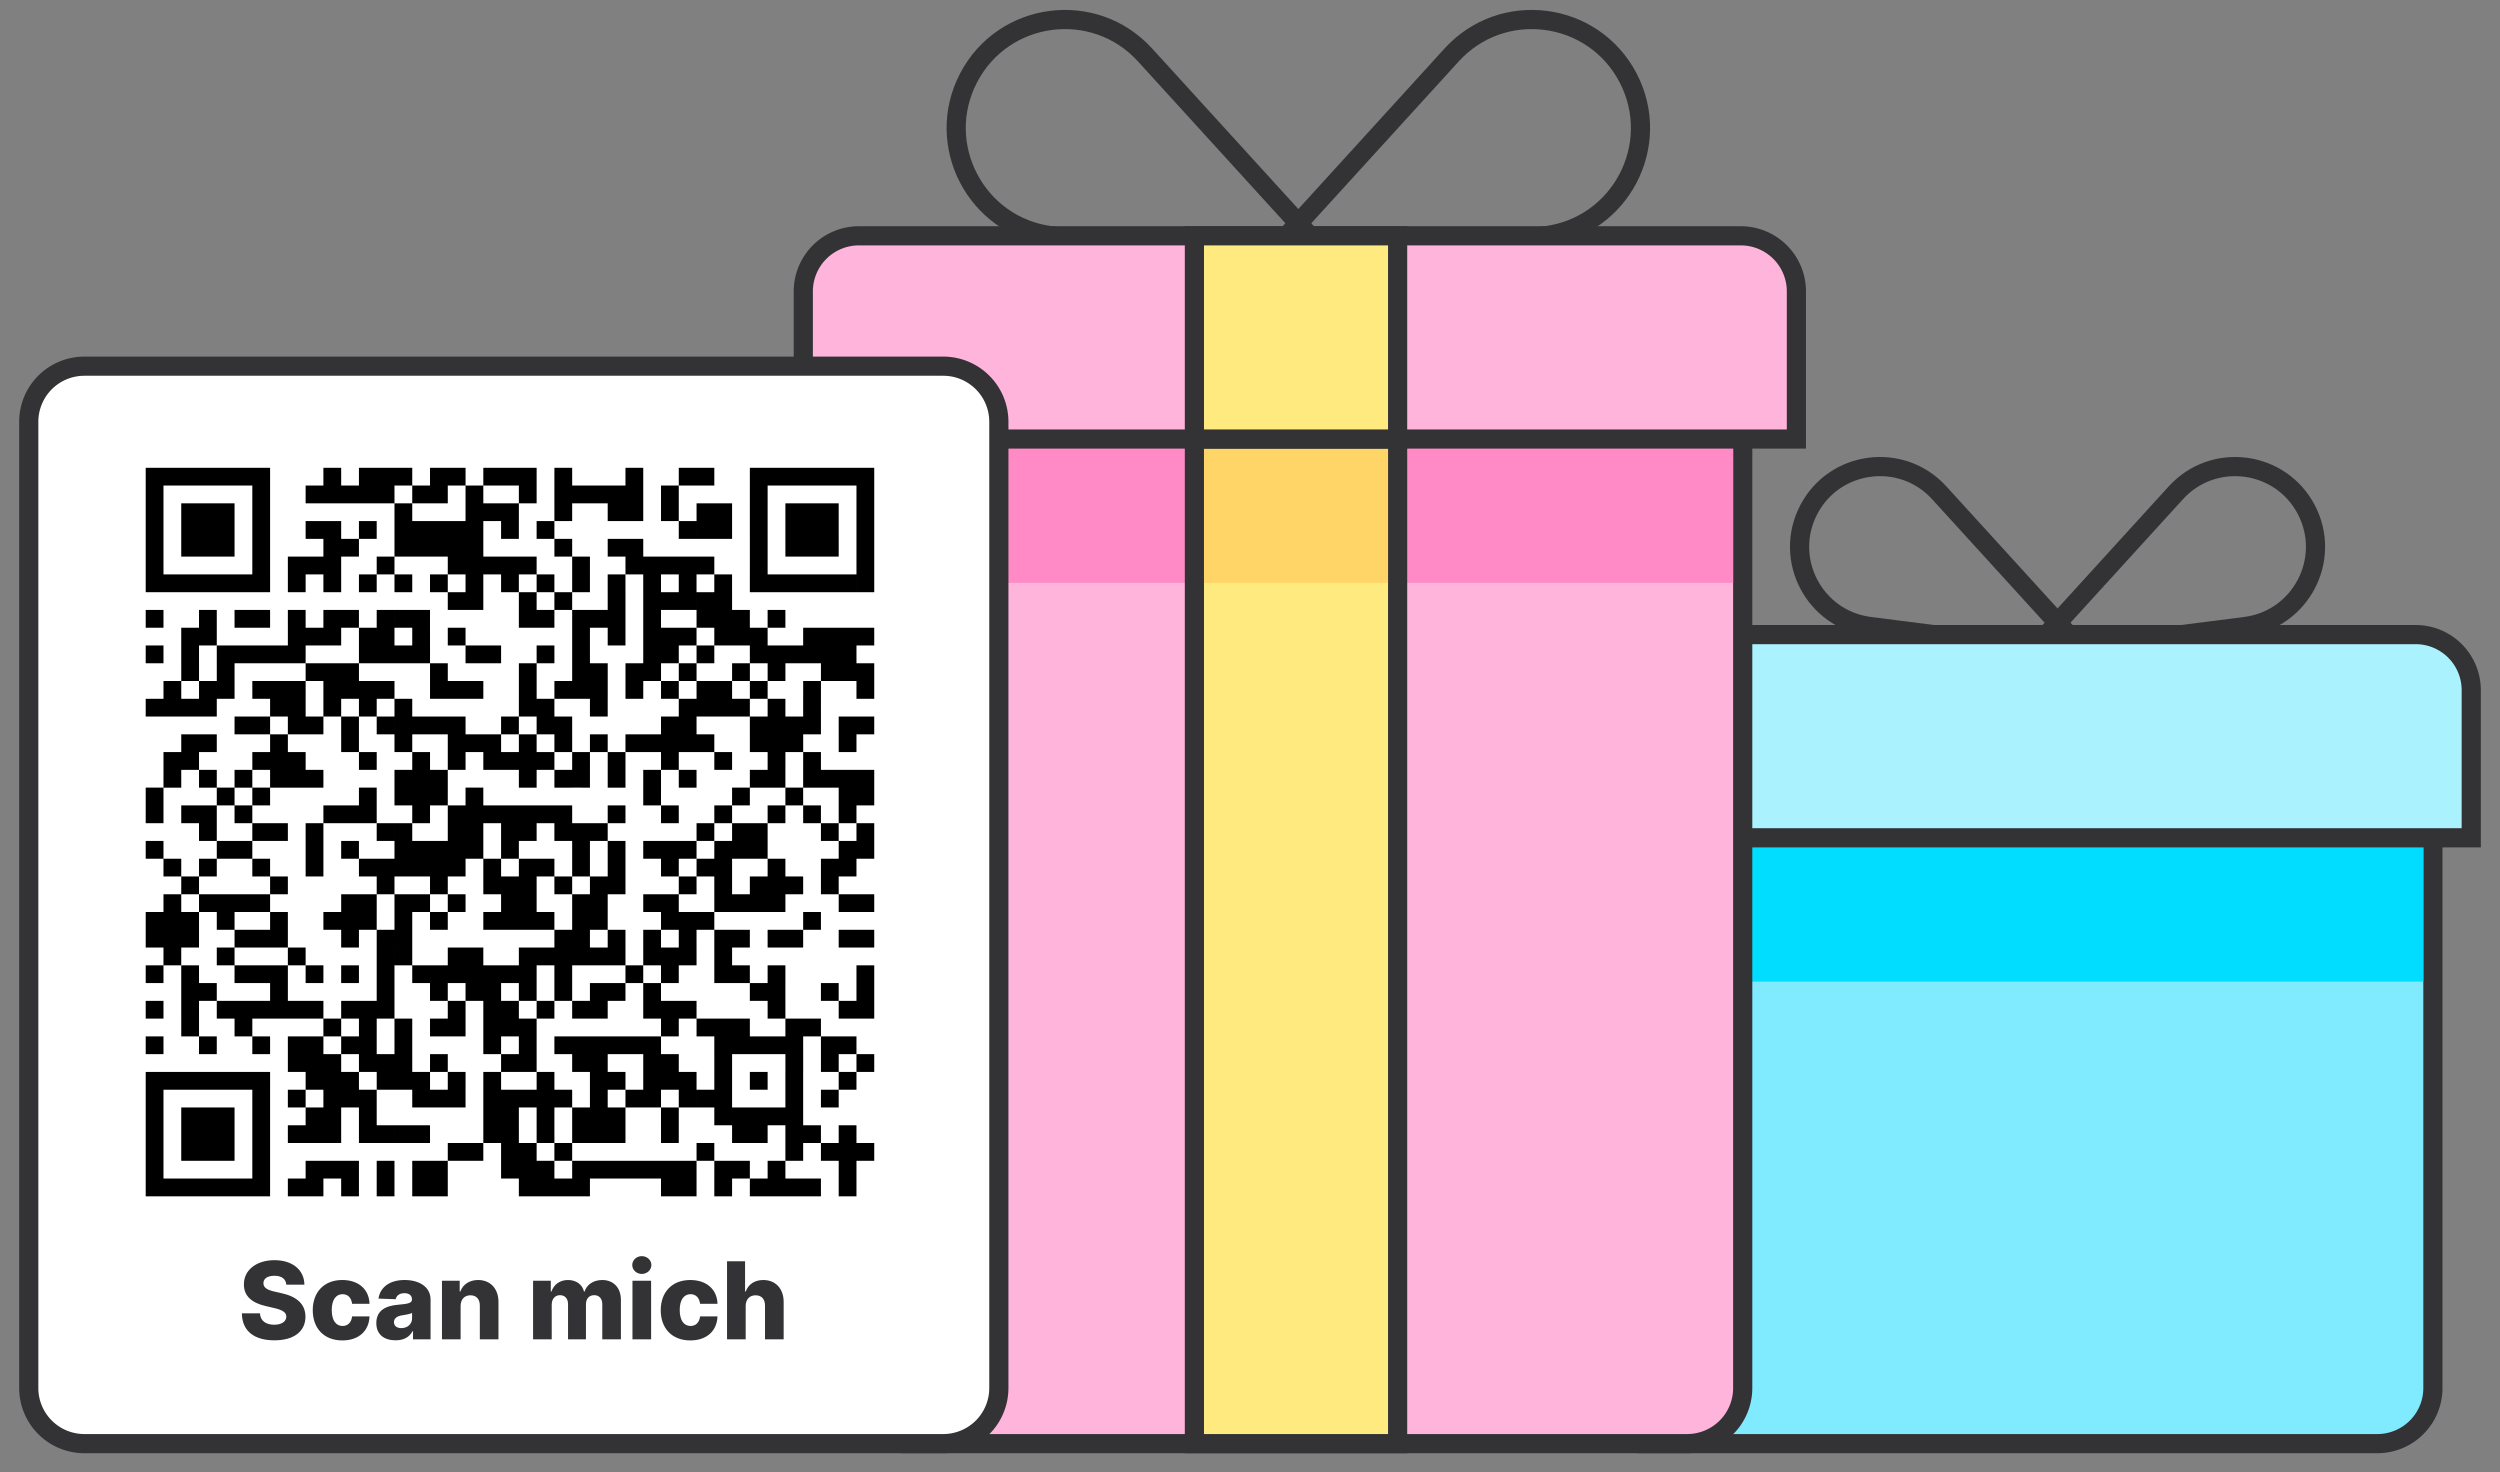 <svg xmlns="http://www.w3.org/2000/svg" width="326" height="192" fill="none" viewBox="0 0 326 192"><rect x="0" y="0" width="326" height="192" fill="#808080" stroke="none"/><g clip-path="url(#a)"><mask id="b" width="326" height="192" x="0" y="0" maskUnits="userSpaceOnUse" style="mask-type:luminance"><path fill="#fff" d="M0 0h326v192H0V0Z"/></mask><g mask="url(#b)"><path stroke="#333336" stroke-width="2.5" d="M172.572 32.7c.904.991.082 2.571-1.249 2.402l-34.258-4.362c-9.767-1.244-15.312-11.832-10.771-20.568 4.54-8.737 16.392-10.283 23.022-3.004L172.572 32.7Z"/><path fill="#80EBFF" stroke="#333336" stroke-width="2.5" d="M214 100.75a7.254 7.254 0 0 0-5.127 2.123A7.254 7.254 0 0 0 206.75 108v73c0 1.923.764 3.767 2.123 5.127A7.254 7.254 0 0 0 214 188.25h96a7.254 7.254 0 0 0 5.127-2.123A7.254 7.254 0 0 0 317.25 181v-73a7.254 7.254 0 0 0-2.123-5.127A7.254 7.254 0 0 0 310 100.75h-96Z"/><path stroke="#333336" stroke-width="2.5" d="M166.035 32.7c-.903.991-.082 2.571 1.249 2.402l34.259-4.362c9.767-1.244 15.311-11.832 10.771-20.568-4.541-8.737-16.393-10.283-23.023-3.004L166.035 32.7Zm104.534 50.983c.5.548.046 1.423-.691 1.33l-26.061-3.32c-7.223-.919-11.323-8.75-7.965-15.21 3.358-6.461 12.123-7.605 17.026-2.222l17.691 19.422Z"/><path stroke="#333336" stroke-width="2.5" d="M266.039 83.683c-.5.548-.046 1.423.691 1.33l26.06-3.32c7.223-.919 11.324-8.75 7.966-15.21-3.358-6.461-12.123-7.605-17.027-2.222l-17.69 19.422Z"/><path fill="#0DF" d="M316 108h-88v20h88v-20Z"/><path fill="#ABF2FF" stroke="#333336" stroke-width="2.5" d="M194 109.25h-1.25V90a7.252 7.252 0 0 1 7.25-7.25h115a7.251 7.251 0 0 1 7.25 7.25v19.25H194Z"/><path fill="#FFB4DC" stroke="#333336" stroke-width="2.5" d="M112 55.75h-1.25V181c0 1.923.764 3.767 2.123 5.127A7.254 7.254 0 0 0 118 188.25h102a7.254 7.254 0 0 0 5.127-2.123A7.254 7.254 0 0 0 227.25 181V55.75H112Z"/><path fill="#FF8AC6" d="M226 56h-45v20h45V56Zm-114 0h69v20h-69V56Z"/><path fill="#FFEA80" stroke="#333336" stroke-width="2.5" d="M155.75 54.75h26.5v133.5h-26.5V54.75Z"/><path fill="#FFD567" d="M157 56h24v20h-24V56Z"/><path fill="#FFB4DC" stroke="#333336" stroke-width="2.5" d="M106 57.25h-1.25V38a7.252 7.252 0 0 1 7.25-7.25h115a7.251 7.251 0 0 1 7.25 7.25v19.25H106Z"/><path fill="#FFEA80" stroke="#333336" stroke-width="2.5" d="M155.75 57.25h26.5v-26.5h-26.5v26.5Z"/><path fill="#fff" stroke="#333336" stroke-width="2.5" d="M11 47.75A7.25 7.25 0 0 0 3.75 55v126a7.251 7.251 0 0 0 7.25 7.25h112a7.254 7.254 0 0 0 5.127-2.123A7.254 7.254 0 0 0 130.25 181V55a7.252 7.252 0 0 0-7.25-7.25H11Z"/><path fill="#333336" d="M37.338 167.518c-.065-.726-.592-1.158-1.552-1.158-.954 0-1.431.403-1.436.959-.02.607.566.915 1.491 1.114l.875.199c2.009.442 3.107 1.437 3.117 3.062-.01 1.934-1.511 3.083-4.047 3.083-2.56 0-4.215-1.139-4.245-3.52h2.356c.055.979.77 1.486 1.86 1.486.989 0 1.57-.432 1.58-1.054-.01-.571-.511-.875-1.63-1.133l-1.064-.249c-1.76-.402-2.844-1.272-2.839-2.819-.015-1.894 1.66-3.162 3.988-3.162 2.366 0 3.882 1.288 3.902 3.192h-2.356Zm7.303 7.274c-2.416 0-3.858-1.606-3.858-3.938 0-2.341 1.452-3.942 3.853-3.942 2.123 0 3.495 1.223 3.55 3.102h-2.272c-.095-.781-.547-1.253-1.243-1.253-.85 0-1.412.721-1.412 2.068 0 1.358.557 2.078 1.412 2.078.666 0 1.153-.442 1.243-1.252h2.272c-.065 1.889-1.397 3.137-3.545 3.137Zm6.942-.015c-1.462 0-2.511-.736-2.511-2.247 0-1.691 1.292-2.263 2.839-2.392 1.302-.114 1.81-.214 1.81-.681v-.025c0-.512-.379-.8-.975-.8-.642 0-1.044.298-1.149.785l-2.242-.079c.194-1.392 1.357-2.426 3.41-2.426 1.945 0 3.381.929 3.381 2.545v5.19H53.86v-1.063h-.06c-.417.78-1.154 1.193-2.217 1.193Zm.75-1.591c.776 0 1.402-.507 1.402-1.253v-.726c-.273.144-.83.244-1.282.308-.692.105-1.08.403-1.08.895 0 .507.398.776.96.776Zm7.731-2.894v4.355h-2.431v-7.636h2.312v1.402h.084c.338-.93 1.193-1.501 2.322-1.501 1.606 0 2.655 1.148 2.65 2.868v4.867H62.57v-4.389c.005-.846-.453-1.353-1.223-1.353s-1.278.517-1.283 1.387Zm9.45 4.355v-7.636h2.312v1.402h.084c.318-.93 1.114-1.501 2.158-1.501 1.059 0 1.879.586 2.083 1.501h.08c.283-.91 1.173-1.501 2.301-1.501 1.442 0 2.436.979 2.436 2.595v5.14h-2.43v-4.583c0-.761-.438-1.174-1.055-1.174-.67 0-1.074.468-1.074 1.199v4.558h-2.336v-4.608c0-.706-.418-1.149-1.05-1.149-.636 0-1.078.483-1.078 1.238v4.519h-2.431Zm12.96 0v-7.636h2.432v7.636h-2.432Zm1.219-8.526c-.686 0-1.248-.522-1.248-1.163 0-.642.562-1.159 1.248-1.159.69 0 1.248.517 1.248 1.159 0 .641-.557 1.163-1.248 1.163Zm6.325 8.671c-2.416 0-3.858-1.606-3.858-3.938 0-2.341 1.452-3.942 3.853-3.942 2.123 0 3.495 1.223 3.55 3.102H91.29c-.095-.781-.547-1.253-1.243-1.253-.85 0-1.412.721-1.412 2.068 0 1.358.557 2.078 1.412 2.078.666 0 1.153-.442 1.243-1.252h2.272c-.065 1.889-1.396 3.137-3.544 3.137Zm7.22-4.5v4.355h-2.431v-10.181h2.351v3.947h.085c.343-.94 1.148-1.501 2.292-1.501 1.606 0 2.66 1.138 2.655 2.868v4.867h-2.432v-4.389c.005-.851-.447-1.353-1.227-1.353-.771 0-1.288.517-1.293 1.387Z"/></g><path fill="#000" d="M19 61h2.317v2.317H19V61Zm2.317 0h2.317v2.317h-2.317V61Zm2.317 0h2.317v2.317h-2.317V61Zm2.317 0h2.317v2.317h-2.317V61Zm2.317 0h2.317v2.317h-2.317V61Zm2.317 0h2.317v2.317h-2.317V61Zm2.317 0h2.317v2.317h-2.317V61Zm9.269 0h2.317v2.317H42.17V61Zm4.634 0h2.317v2.317h-2.317V61Zm2.317 0h2.317v2.317h-2.317V61Zm2.317 0h2.317v2.317H51.44V61Zm4.634 0h2.317v2.317h-2.317V61Zm2.317 0h2.317v2.317H58.39V61Zm4.634 0h2.317v2.317h-2.317V61Zm2.317 0h2.318v2.317H65.34V61Zm2.318 0h2.317v2.317h-2.317V61Zm4.634 0h2.317v2.317h-2.317V61Zm9.268 0h2.317v2.317h-2.317V61Zm6.951 0h2.317v2.317h-2.317V61Zm2.317 0h2.317v2.317H90.83V61Zm6.952 0h2.317v2.317h-2.317V61Zm2.317 0h2.317v2.317h-2.317V61Zm2.317 0h2.317v2.317h-2.317V61Zm2.317 0h2.317v2.317h-2.317V61Zm2.317 0h2.317v2.317h-2.317V61Zm2.317 0h2.317v2.317h-2.317V61Zm2.317 0H114v2.317h-2.317V61ZM19 63.317h2.317v2.317H19v-2.317Zm13.902 0h2.317v2.317h-2.317v-2.317Zm6.952 0h2.317v2.317h-2.317v-2.317Zm2.317 0h2.317v2.317H42.17v-2.317Zm2.317 0h2.317v2.317h-2.317v-2.317Zm2.317 0h2.317v2.317h-2.317v-2.317Zm2.317 0h2.317v2.317h-2.317v-2.317Zm4.634 0h2.317v2.317h-2.317v-2.317Zm2.317 0h2.317v2.317h-2.317v-2.317Zm4.634 0h2.317v2.317h-2.317v-2.317Zm6.952 0h2.317v2.317h-2.317v-2.317Zm4.634 0h2.317v2.317h-2.317v-2.317Zm2.317 0h2.317v2.317H74.61v-2.317Zm2.317 0h2.317v2.317h-2.317v-2.317Zm2.317 0h2.317v2.317h-2.317v-2.317Zm2.317 0h2.317v2.317h-2.317v-2.317Zm4.634 0h2.317v2.317h-2.317v-2.317Zm11.586 0h2.317v2.317h-2.317v-2.317Zm13.902 0H114v2.317h-2.317v-2.317ZM19 65.634h2.317v2.317H19v-2.317Zm4.634 0h2.317v2.317h-2.317v-2.317Zm2.317 0h2.317v2.317h-2.317v-2.317Zm2.317 0h2.317v2.317h-2.317v-2.317Zm4.634 0h2.317v2.317h-2.317v-2.317Zm18.537 0h2.317v2.317H51.44v-2.317Zm9.268 0h2.317v2.317h-2.317v-2.317Zm2.317 0h2.317v2.317h-2.317v-2.317Zm2.317 0h2.318v2.317H65.34v-2.317Zm6.952 0h2.317v2.317h-2.317v-2.317Zm6.95 0h2.318v2.317h-2.317v-2.317Zm2.318 0h2.317v2.317h-2.317v-2.317Zm4.634 0h2.317v2.317h-2.317v-2.317Zm4.634 0h2.317v2.317H90.83v-2.317Zm2.317 0h2.317v2.317h-2.317v-2.317Zm4.635 0h2.317v2.317h-2.317v-2.317Zm4.634 0h2.317v2.317h-2.317v-2.317Zm2.317 0h2.317v2.317h-2.317v-2.317Zm2.317 0h2.317v2.317h-2.317v-2.317Zm4.634 0H114v2.317h-2.317v-2.317ZM19 67.951h2.317v2.317H19v-2.317Zm4.634 0h2.317v2.317h-2.317v-2.317Zm2.317 0h2.317v2.317h-2.317v-2.317Zm2.317 0h2.317v2.317h-2.317v-2.317Zm4.634 0h2.317v2.317h-2.317v-2.317Zm6.952 0h2.317v2.317h-2.317v-2.317Zm2.317 0h2.317v2.317H42.17v-2.317Zm4.634 0h2.317v2.317h-2.317v-2.317Zm4.634 0h2.317v2.317H51.44v-2.317Zm2.317 0h2.317v2.317h-2.317v-2.317Zm2.317 0h2.317v2.317h-2.317v-2.317Zm2.317 0h2.317v2.317H58.39v-2.317Zm2.317 0h2.317v2.317h-2.317v-2.317Zm4.634 0h2.318v2.317H65.34v-2.317Zm4.635 0h2.317v2.317h-2.317v-2.317Zm18.536 0h2.317v2.317h-2.317v-2.317Zm2.317 0h2.317v2.317H90.83v-2.317Zm2.317 0h2.317v2.317h-2.317v-2.317Zm4.635 0h2.317v2.317h-2.317v-2.317Zm4.634 0h2.317v2.317h-2.317v-2.317Zm2.317 0h2.317v2.317h-2.317v-2.317Zm2.317 0h2.317v2.317h-2.317v-2.317Zm4.634 0H114v2.317h-2.317v-2.317ZM19 70.268h2.317v2.317H19v-2.317Zm4.634 0h2.317v2.317h-2.317v-2.317Zm2.317 0h2.317v2.317h-2.317v-2.317Zm2.317 0h2.317v2.317h-2.317v-2.317Zm4.634 0h2.317v2.317h-2.317v-2.317Zm9.269 0h2.317v2.317H42.17v-2.317Zm2.317 0h2.317v2.317h-2.317v-2.317Zm6.951 0h2.317v2.317H51.44v-2.317Zm2.317 0h2.317v2.317h-2.317v-2.317Zm2.317 0h2.317v2.317h-2.317v-2.317Zm2.317 0h2.317v2.317H58.39v-2.317Zm2.317 0h2.317v2.317h-2.317v-2.317Zm11.586 0h2.317v2.317h-2.317v-2.317Zm6.95 0h2.318v2.317h-2.317v-2.317Zm2.318 0h2.317v2.317h-2.317v-2.317Zm16.22 0h2.317v2.317h-2.317v-2.317Zm4.634 0h2.317v2.317h-2.317v-2.317Zm2.317 0h2.317v2.317h-2.317v-2.317Zm2.317 0h2.317v2.317h-2.317v-2.317Zm4.634 0H114v2.317h-2.317v-2.317ZM19 72.585h2.317v2.317H19v-2.317Zm13.902 0h2.317v2.317h-2.317v-2.317Zm4.635 0h2.317v2.317h-2.317v-2.317Zm2.317 0h2.317v2.317h-2.317v-2.317Zm2.317 0h2.317v2.317H42.17v-2.317Zm6.95 0h2.318v2.317h-2.317v-2.317Zm9.27 0h2.316v2.317H58.39v-2.317Zm2.316 0h2.317v2.317h-2.317v-2.317Zm2.317 0h2.317v2.317h-2.317v-2.317Zm2.317 0h2.318v2.317H65.34v-2.317Zm2.318 0h2.317v2.317h-2.317v-2.317Zm6.95 0h2.318v2.317H74.61v-2.317Zm6.952 0h2.317v2.317h-2.317v-2.317Zm2.317 0h2.317v2.317h-2.317v-2.317Zm2.317 0h2.317v2.317h-2.317v-2.317Zm2.317 0h2.317v2.317h-2.317v-2.317Zm2.317 0h2.317v2.317H90.83v-2.317Zm6.952 0h2.317v2.317h-2.317v-2.317Zm13.902 0H114v2.317h-2.317v-2.317ZM19 74.902h2.317v2.317H19v-2.317Zm2.317 0h2.317v2.317h-2.317v-2.317Zm2.317 0h2.317v2.317h-2.317v-2.317Zm2.317 0h2.317v2.317h-2.317v-2.317Zm2.317 0h2.317v2.317h-2.317v-2.317Zm2.317 0h2.317v2.317h-2.317v-2.317Zm2.317 0h2.317v2.317h-2.317v-2.317Zm4.635 0h2.317v2.317h-2.317v-2.317Zm4.634 0h2.317v2.317H42.17v-2.317Zm4.634 0h2.317v2.317h-2.317v-2.317Zm4.634 0h2.317v2.317H51.44v-2.317Zm4.634 0h2.317v2.317h-2.317v-2.317Zm4.634 0h2.317v2.317h-2.317v-2.317Zm4.634 0h2.318v2.317H65.34v-2.317Zm4.635 0h2.317v2.317h-2.317v-2.317Zm4.634 0h2.317v2.317H74.61v-2.317Zm4.634 0h2.317v2.317h-2.317v-2.317Zm4.634 0h2.317v2.317h-2.317v-2.317Zm4.634 0h2.317v2.317h-2.317v-2.317Zm4.634 0h2.317v2.317h-2.317v-2.317Zm4.635 0h2.317v2.317h-2.317v-2.317Zm2.317 0h2.317v2.317h-2.317v-2.317Zm2.317 0h2.317v2.317h-2.317v-2.317Zm2.317 0h2.317v2.317h-2.317v-2.317Zm2.317 0h2.317v2.317h-2.317v-2.317Zm2.317 0h2.317v2.317h-2.317v-2.317Zm2.317 0H114v2.317h-2.317v-2.317ZM58.39 77.22h2.317v2.318H58.39v-2.318Zm2.317 0h2.317v2.318h-2.317v-2.318Zm6.952 0h2.317v2.318h-2.317v-2.318Zm4.634 0h2.317v2.318h-2.317v-2.318Zm6.95 0h2.318v2.318h-2.317v-2.318Zm4.635 0h2.317v2.318h-2.317v-2.318Zm2.317 0h2.317v2.318h-2.317v-2.318Zm2.317 0h2.317v2.318h-2.317v-2.318Zm2.317 0h2.317v2.318H90.83v-2.318Zm2.317 0h2.317v2.318h-2.317v-2.318ZM19 79.537h2.317v2.317H19v-2.317Zm6.951 0h2.317v2.317h-2.317v-2.317Zm4.634 0h2.317v2.317h-2.317v-2.317Zm2.317 0h2.317v2.317h-2.317v-2.317Zm4.635 0h2.317v2.317h-2.317v-2.317Zm4.634 0h2.317v2.317H42.17v-2.317Zm2.317 0h2.317v2.317h-2.317v-2.317Zm4.634 0h2.317v2.317h-2.317v-2.317Zm2.317 0h2.317v2.317H51.44v-2.317Zm2.317 0h2.317v2.317h-2.317v-2.317Zm13.903 0h2.317v2.317h-2.317v-2.317Zm2.317 0h2.317v2.317h-2.317v-2.317Zm4.634 0h2.317v2.317H74.61v-2.317Zm2.317 0h2.317v2.317h-2.317v-2.317Zm2.317 0h2.317v2.317h-2.317v-2.317Zm4.634 0h2.317v2.317h-2.317v-2.317Zm6.951 0h2.317v2.317H90.83v-2.317Zm2.317 0h2.317v2.317h-2.317v-2.317Zm2.317 0h2.318v2.317h-2.318v-2.317Zm4.635 0h2.317v2.317h-2.317v-2.317Zm-76.464 2.317h2.317v2.317h-2.317v-2.317Zm2.317 0h2.317v2.317h-2.317v-2.317Zm11.586 0h2.317v2.317h-2.317v-2.317Zm2.317 0h2.317v2.317h-2.317v-2.317Zm2.317 0h2.317v2.317H42.17v-2.317Zm4.634 0h2.317v2.317h-2.317v-2.317Zm2.317 0h2.317v2.317h-2.317v-2.317Zm4.634 0h2.317v2.317h-2.317v-2.317Zm4.634 0h2.317v2.317H58.39v-2.317Zm16.22 0h2.317v2.317H74.61v-2.317Zm4.634 0h2.317v2.317h-2.317v-2.317Zm4.634 0h2.317v2.317h-2.317v-2.317Zm2.317 0h2.317v2.317h-2.317v-2.317Zm2.317 0h2.317v2.317h-2.317v-2.317Zm4.634 0h2.317v2.317h-2.317v-2.317Zm2.317 0h2.318v2.317h-2.318v-2.317Zm2.318 0h2.317v2.317h-2.317v-2.317Zm6.951 0h2.317v2.317h-2.317v-2.317Zm2.317 0h2.317v2.317h-2.317v-2.317Zm2.317 0h2.317v2.317h-2.317v-2.317Zm2.317 0H114v2.317h-2.317v-2.317ZM19 84.17h2.317v2.317H19V84.17Zm4.634 0h2.317v2.317h-2.317V84.17Zm4.634 0h2.317v2.317h-2.317V84.17Zm2.317 0h2.317v2.317h-2.317V84.17Zm2.317 0h2.317v2.317h-2.317V84.17Zm2.317 0h2.318v2.317h-2.318V84.17Zm2.318 0h2.317v2.317h-2.317V84.17Zm9.268 0h2.317v2.317h-2.317V84.17Zm2.317 0h2.317v2.317h-2.317V84.17Zm2.317 0h2.317v2.317H51.44V84.17Zm2.317 0h2.317v2.317h-2.317V84.17Zm6.951 0h2.317v2.317h-2.317V84.17Zm2.317 0h2.317v2.317h-2.317V84.17Zm6.952 0h2.317v2.317h-2.317V84.17Zm4.634 0h2.317v2.317H74.61V84.17Zm9.268 0h2.317v2.317h-2.317V84.17Zm2.317 0h2.317v2.317h-2.317V84.17Zm4.634 0h2.317v2.317H90.83V84.17Zm6.952 0h2.317v2.317h-2.317V84.17Zm2.317 0h2.317v2.317h-2.317V84.17Zm2.317 0h2.317v2.317h-2.317V84.17Zm2.317 0h2.317v2.317h-2.317V84.17Zm2.317 0h2.317v2.317h-2.317V84.17Zm2.317 0h2.317v2.317h-2.317V84.17Zm-85.732 2.317h2.317v2.317h-2.317v-2.317Zm4.634 0h2.317v2.317h-2.317v-2.317Zm11.586 0h2.317v2.317h-2.317v-2.317Zm2.317 0h2.317v2.317H42.17v-2.317Zm2.317 0h2.317v2.317h-2.317v-2.317Zm11.585 0h2.317v2.317h-2.317v-2.317Zm11.586 0h2.317v2.317h-2.317v-2.317Zm6.95 0h2.318v2.317H74.61v-2.317Zm2.318 0h2.317v2.317h-2.317v-2.317Zm4.634 0h2.317v2.317h-2.317v-2.317Zm2.317 0h2.317v2.317h-2.317v-2.317Zm4.634 0h2.317v2.317h-2.317v-2.317Zm6.951 0h2.318v2.317h-2.318v-2.317Zm4.635 0h2.317v2.317h-2.317v-2.317Zm6.951 0h2.317v2.317h-2.317v-2.317Zm2.317 0h2.317v2.317h-2.317v-2.317Zm2.317 0H114v2.317h-2.317v-2.317Zm-90.366 2.317h2.317v2.317h-2.317v-2.317Zm4.634 0h2.317v2.317h-2.317v-2.317Zm2.317 0h2.317v2.317h-2.317v-2.317Zm4.634 0h2.317v2.317h-2.317v-2.317Zm2.317 0h2.318v2.317h-2.318v-2.317Zm2.318 0h2.317v2.317h-2.317v-2.317Zm4.634 0h2.317v2.317H42.17v-2.317Zm2.317 0h2.317v2.317h-2.317v-2.317Zm2.317 0h2.317v2.317h-2.317v-2.317Zm2.317 0h2.317v2.317h-2.317v-2.317Zm6.951 0h2.317v2.317h-2.317v-2.317Zm2.317 0h2.317v2.317H58.39v-2.317Zm2.317 0h2.317v2.317h-2.317v-2.317Zm6.952 0h2.317v2.317h-2.317v-2.317Zm4.634 0h2.317v2.317h-2.317v-2.317Zm2.317 0h2.317v2.317H74.61v-2.317Zm2.317 0h2.317v2.317h-2.317v-2.317Zm4.634 0h2.317v2.317h-2.317v-2.317Zm4.634 0h2.317v2.317h-2.317v-2.317Zm4.634 0h2.317v2.317H90.83v-2.317Zm2.317 0h2.317v2.317h-2.317v-2.317Zm4.635 0h2.317v2.317h-2.317v-2.317Zm6.951 0h2.317v2.317h-2.317v-2.317Zm6.951 0H114v2.317h-2.317v-2.317ZM19 91.122h2.317v2.317H19v-2.317Zm2.317 0h2.317v2.317h-2.317v-2.317Zm2.317 0h2.317v2.317h-2.317v-2.317Zm2.317 0h2.317v2.317h-2.317v-2.317Zm9.268 0h2.318v2.317h-2.318v-2.317Zm2.318 0h2.317v2.317h-2.317v-2.317Zm4.634 0h2.317v2.317H42.17v-2.317Zm4.634 0h2.317v2.317h-2.317v-2.317Zm4.634 0h2.317v2.317H51.44v-2.317Zm16.22 0h2.317v2.317h-2.317v-2.317Zm2.317 0h2.317v2.317h-2.317v-2.317Zm6.95 0h2.318v2.317h-2.317v-2.317Zm11.586 0h2.317v2.317h-2.317v-2.317Zm2.317 0h2.317v2.317H90.83v-2.317Zm2.317 0h2.317v2.317h-2.317v-2.317Zm2.317 0h2.318v2.317h-2.318v-2.317Zm4.635 0h2.317v2.317h-2.317v-2.317Zm4.634 0h2.317v2.317h-2.317v-2.317Zm-74.147 2.317h2.317v2.317h-2.317V93.44Zm2.317 0h2.317v2.317h-2.317V93.44Zm4.635 0h2.317v2.317h-2.317V93.44Zm2.317 0h2.317v2.317h-2.317V93.44Zm4.634 0h2.317v2.317h-2.317V93.44Zm4.634 0h2.317v2.317h-2.317V93.44Zm2.317 0h2.317v2.317H51.44V93.44Zm2.317 0h2.317v2.317h-2.317V93.44Zm2.317 0h2.317v2.317h-2.317V93.44Zm2.317 0h2.317v2.317H58.39V93.44Zm6.951 0h2.318v2.317H65.34V93.44Zm4.635 0h2.317v2.317h-2.317V93.44Zm2.317 0h2.317v2.317h-2.317V93.44Zm13.902 0h2.317v2.317h-2.317V93.44Zm2.317 0h2.317v2.317h-2.317V93.44Zm9.269 0h2.317v2.317h-2.317V93.44Zm2.317 0h2.317v2.317h-2.317V93.44Zm2.317 0h2.317v2.317h-2.317V93.44Zm2.317 0h2.317v2.317h-2.317V93.44Zm4.634 0h2.317v2.317h-2.317V93.44Zm2.317 0H114v2.317h-2.317V93.44Zm-88.049 2.317h2.317v2.317h-2.317v-2.317Zm2.317 0h2.317v2.317h-2.317v-2.317Zm9.268 0h2.318v2.317h-2.318v-2.317Zm9.269 0h2.317v2.317h-2.317v-2.317Zm6.951 0h2.317v2.317H51.44v-2.317Zm6.951 0h2.317v2.317H58.39v-2.317Zm2.317 0h2.317v2.317h-2.317v-2.317Zm2.317 0h2.317v2.317h-2.317v-2.317Zm4.635 0h2.317v2.317h-2.317v-2.317Zm4.634 0h2.317v2.317h-2.317v-2.317Zm4.634 0h2.317v2.317h-2.317v-2.317Zm4.634 0h2.317v2.317h-2.317v-2.317Zm2.317 0h2.317v2.317h-2.317v-2.317Zm2.317 0h2.317v2.317h-2.317v-2.317Zm2.317 0h2.317v2.317h-2.317v-2.317Zm2.317 0h2.317v2.317H90.83v-2.317Zm6.952 0h2.317v2.317h-2.317v-2.317Zm2.317 0h2.317v2.317h-2.317v-2.317Zm2.317 0h2.317v2.317h-2.317v-2.317Zm6.951 0h2.317v2.317h-2.317v-2.317Zm-88.049 2.317h2.317v2.317h-2.317v-2.317Zm2.317 0h2.317v2.317h-2.317v-2.317Zm9.268 0h2.317v2.317h-2.317v-2.317Zm2.317 0h2.318v2.317h-2.318v-2.317Zm2.318 0h2.317v2.317h-2.317v-2.317Zm9.268 0h2.317v2.317h-2.317v-2.317Zm6.951 0h2.317v2.317h-2.317v-2.317Zm4.634 0h2.317v2.317H58.39v-2.317Zm4.634 0h2.317v2.317h-2.317v-2.317Zm2.317 0h2.318v2.317H65.34v-2.317Zm2.318 0h2.317v2.317h-2.317v-2.317Zm2.317 0h2.317v2.317h-2.317v-2.317Zm4.634 0h2.317v2.317H74.61v-2.317Zm4.634 0h2.317v2.317h-2.317v-2.317Zm6.951 0h2.317v2.317h-2.317v-2.317Zm6.951 0h2.317v2.317h-2.317v-2.317Zm6.952 0h2.317v2.317h-2.317v-2.317Zm4.634 0h2.317v2.317h-2.317v-2.317Zm-83.415 2.317h2.317v2.317h-2.317v-2.317Zm4.634 0h2.317v2.317h-2.317v-2.317Zm4.634 0h2.317v2.317h-2.317v-2.317Zm4.634 0h2.318v2.317h-2.318v-2.317Zm2.318 0h2.317v2.317h-2.317v-2.317Zm2.317 0h2.317v2.317h-2.317v-2.317Zm11.585 0h2.317v2.317H51.44v-2.317Zm2.317 0h2.317v2.317h-2.317v-2.317Zm2.317 0h2.317v2.317h-2.317v-2.317Zm11.586 0h2.317v2.317h-2.317v-2.317Zm4.634 0h2.317v2.317h-2.317v-2.317Zm2.317 0h2.317v2.317H74.61v-2.317Zm4.634 0h2.317v2.317h-2.317v-2.317Zm4.634 0h2.317v2.317h-2.317v-2.317Zm4.634 0h2.317v2.317h-2.317v-2.317Zm9.269 0h2.317v2.317h-2.317v-2.317Zm2.317 0h2.317v2.317h-2.317v-2.317Zm4.634 0h2.317v2.317h-2.317v-2.317Zm2.317 0h2.317v2.317h-2.317v-2.317Zm2.317 0h2.317v2.317h-2.317v-2.317Zm2.317 0H114v2.317h-2.317v-2.317ZM19 102.707h2.317v2.317H19v-2.317Zm9.268 0h2.317v2.317h-2.317v-2.317Zm4.634 0h2.317v2.317h-2.317v-2.317Zm13.903 0h2.317v2.317h-2.317v-2.317Zm4.634 0h2.317v2.317H51.44v-2.317Zm2.317 0h2.317v2.317h-2.317v-2.317Zm2.317 0h2.317v2.317h-2.317v-2.317Zm4.634 0h2.317v2.317h-2.317v-2.317Zm23.171 0h2.317v2.317h-2.317v-2.317Zm11.585 0h2.318v2.317h-2.318v-2.317Zm6.952 0h2.317v2.317h-2.317v-2.317Zm6.951 0h2.317v2.317h-2.317v-2.317Zm2.317 0H114v2.317h-2.317v-2.317ZM19 105.024h2.317v2.317H19v-2.317Zm4.634 0h2.317v2.317h-2.317v-2.317Zm2.317 0h2.317v2.317h-2.317v-2.317Zm4.634 0h2.317v2.317h-2.317v-2.317Zm11.586 0h2.317v2.317H42.17v-2.317Zm2.317 0h2.317v2.317h-2.317v-2.317Zm2.317 0h2.317v2.317h-2.317v-2.317Zm6.951 0h2.317v2.317h-2.317v-2.317Zm4.634 0h2.317v2.317H58.39v-2.317Zm2.317 0h2.317v2.317h-2.317v-2.317Zm2.317 0h2.317v2.317h-2.317v-2.317Zm2.317 0h2.318v2.317H65.34v-2.317Zm2.318 0h2.317v2.317h-2.317v-2.317Zm2.317 0h2.317v2.317h-2.317v-2.317Zm2.317 0h2.317v2.317h-2.317v-2.317Zm6.95 0h2.318v2.317h-2.317v-2.317Zm6.952 0h2.317v2.317h-2.317v-2.317Zm6.951 0h2.317v2.317h-2.317v-2.317Zm6.952 0h2.317v2.317h-2.317v-2.317Zm4.634 0h2.317v2.317h-2.317v-2.317Zm4.634 0h2.317v2.317h-2.317v-2.317Zm-83.415 2.317h2.317v2.318h-2.317v-2.318Zm6.951 0h2.317v2.318h-2.317v-2.318Zm2.317 0h2.318v2.318h-2.318v-2.318Zm4.635 0h2.317v2.318h-2.317v-2.318Zm9.268 0h2.317v2.318h-2.317v-2.318Zm2.317 0h2.317v2.318H51.44v-2.318Zm6.951 0h2.317v2.318H58.39v-2.318Zm2.317 0h2.317v2.318h-2.317v-2.318Zm4.634 0h2.318v2.318H65.34v-2.318Zm2.318 0h2.317v2.318h-2.317v-2.318Zm4.634 0h2.317v2.318h-2.317v-2.318Zm2.317 0h2.317v2.318H74.61v-2.318Zm2.317 0h2.317v2.318h-2.317v-2.318Zm13.902 0h2.317v2.318H90.83v-2.318Zm4.634 0h2.318v2.318h-2.318v-2.318Zm2.318 0h2.317v2.318h-2.317v-2.318Zm9.268 0h2.317v2.318h-2.317v-2.318Zm4.634 0H114v2.318h-2.317v-2.318ZM19 109.659h2.317v2.317H19v-2.317Zm9.268 0h2.317v2.317h-2.317v-2.317Zm2.317 0h2.317v2.317h-2.317v-2.317Zm9.269 0h2.317v2.317h-2.317v-2.317Zm4.634 0h2.317v2.317h-2.317v-2.317Zm6.951 0h2.317v2.317H51.44v-2.317Zm2.317 0h2.317v2.317h-2.317v-2.317Zm2.317 0h2.317v2.317h-2.317v-2.317Zm2.317 0h2.317v2.317H58.39v-2.317Zm2.317 0h2.317v2.317h-2.317v-2.317Zm4.634 0h2.318v2.317H65.34v-2.317Zm9.269 0h2.317v2.317H74.61v-2.317Zm4.634 0h2.317v2.317h-2.317v-2.317Zm4.634 0h2.317v2.317h-2.317v-2.317Zm2.317 0h2.317v2.317h-2.317v-2.317Zm2.317 0h2.317v2.317h-2.317v-2.317Zm4.634 0h2.317v2.317h-2.317v-2.317Zm2.317 0h2.318v2.317h-2.318v-2.317Zm2.318 0h2.317v2.317h-2.317v-2.317Zm11.585 0h2.317v2.317h-2.317v-2.317Zm2.317 0H114v2.317h-2.317v-2.317Zm-90.366 2.317h2.317v2.317h-2.317v-2.317Zm4.634 0h2.317v2.317h-2.317v-2.317Zm6.951 0h2.317v2.317h-2.317v-2.317Zm6.952 0h2.317v2.317h-2.317v-2.317Zm6.95 0h2.318v2.317h-2.317v-2.317Zm2.318 0h2.317v2.317h-2.317v-2.317Zm2.317 0h2.317v2.317H51.44v-2.317Zm2.317 0h2.317v2.317h-2.317v-2.317Zm2.317 0h2.317v2.317h-2.317v-2.317Zm2.317 0h2.317v2.317H58.39v-2.317Zm4.634 0h2.317v2.317h-2.317v-2.317Zm4.635 0h2.317v2.317h-2.317v-2.317Zm2.317 0h2.317v2.317h-2.317v-2.317Zm4.634 0h2.317v2.317H74.61v-2.317Zm4.634 0h2.317v2.317h-2.317v-2.317Zm6.951 0h2.317v2.317h-2.317v-2.317Zm4.634 0h2.317v2.317H90.83v-2.317Zm2.317 0h2.317v2.317h-2.317v-2.317Zm6.952 0h2.317v2.317h-2.317v-2.317Zm6.951 0h2.317v2.317h-2.317v-2.317Zm2.317 0h2.317v2.317h-2.317v-2.317Zm-85.732 2.317h2.317v2.317h-2.317v-2.317Zm11.585 0h2.318v2.317h-2.318v-2.317Zm13.903 0h2.317v2.317h-2.317v-2.317Zm6.951 0h2.317v2.317h-2.317v-2.317Zm6.951 0h2.317v2.317h-2.317v-2.317Zm2.317 0h2.318v2.317H65.34v-2.317Zm2.318 0h2.317v2.317h-2.317v-2.317Zm4.634 0h2.317v2.317h-2.317v-2.317Zm4.634 0h2.317v2.317h-2.317v-2.317Zm2.317 0h2.317v2.317h-2.317v-2.317Zm9.268 0h2.317v2.317h-2.317v-2.317Zm4.634 0h2.317v2.317h-2.317v-2.317Zm4.635 0h2.317v2.317h-2.317v-2.317Zm2.317 0h2.317v2.317h-2.317v-2.317Zm2.317 0h2.317v2.317h-2.317v-2.317Zm4.634 0h2.317v2.317h-2.317v-2.317Zm-85.732 2.317h2.317v2.317h-2.317v-2.317Zm4.634 0h2.317v2.317h-2.317v-2.317Zm2.317 0h2.317v2.317h-2.317v-2.317Zm2.317 0h2.317v2.317h-2.317v-2.317Zm2.317 0h2.317v2.317h-2.317v-2.317Zm11.586 0h2.317v2.317h-2.317v-2.317Zm2.317 0h2.317v2.317h-2.317v-2.317Zm4.634 0h2.317v2.317H51.44v-2.317Zm2.317 0h2.317v2.317h-2.317v-2.317Zm4.634 0h2.317v2.317H58.39v-2.317Zm6.951 0h2.318v2.317H65.34v-2.317Zm2.318 0h2.317v2.317h-2.317v-2.317Zm6.95 0h2.318v2.317H74.61v-2.317Zm2.318 0h2.317v2.317h-2.317v-2.317Zm6.951 0h2.317v2.317h-2.317v-2.317Zm2.317 0h2.317v2.317h-2.317v-2.317Zm6.951 0h2.317v2.317h-2.317v-2.317Zm2.317 0h2.318v2.317h-2.318v-2.317Zm2.318 0h2.317v2.317h-2.317v-2.317Zm2.317 0h2.317v2.317h-2.317v-2.317Zm9.268 0h2.317v2.317h-2.317v-2.317Zm2.317 0H114v2.317h-2.317v-2.317ZM19 118.927h2.317v2.317H19v-2.317Zm2.317 0h2.317v2.317h-2.317v-2.317Zm2.317 0h2.317v2.317h-2.317v-2.317Zm4.634 0h2.317v2.317h-2.317v-2.317Zm6.951 0h2.318v2.317h-2.318v-2.317Zm6.952 0h2.317v2.317H42.17v-2.317Zm2.317 0h2.317v2.317h-2.317v-2.317Zm2.317 0h2.317v2.317h-2.317v-2.317Zm4.634 0h2.317v2.317H51.44v-2.317Zm4.634 0h2.317v2.317h-2.317v-2.317Zm6.951 0h2.317v2.317h-2.317v-2.317Zm2.317 0h2.318v2.317H65.34v-2.317Zm2.318 0h2.317v2.317h-2.317v-2.317Zm2.317 0h2.317v2.317h-2.317v-2.317Zm4.634 0h2.317v2.317H74.61v-2.317Zm2.317 0h2.317v2.317h-2.317v-2.317Zm9.268 0h2.317v2.317h-2.317v-2.317Zm2.317 0h2.317v2.317h-2.317v-2.317Zm2.317 0h2.317v2.317H90.83v-2.317Zm13.903 0h2.317v2.317h-2.317v-2.317ZM19 121.244h2.317v2.317H19v-2.317Zm2.317 0h2.317v2.317h-2.317v-2.317Zm2.317 0h2.317v2.317h-2.317v-2.317Zm6.951 0h2.317v2.317h-2.317v-2.317Zm2.317 0h2.317v2.317h-2.317v-2.317Zm2.317 0h2.318v2.317h-2.318v-2.317Zm9.269 0h2.317v2.317h-2.317v-2.317Zm4.634 0h2.317v2.317h-2.317v-2.317Zm2.317 0h2.317v2.317H51.44v-2.317Zm20.854 0h2.317v2.317h-2.317v-2.317Zm2.317 0h2.317v2.317H74.61v-2.317Zm4.634 0h2.317v2.317h-2.317v-2.317Zm4.634 0h2.317v2.317h-2.317v-2.317Zm4.634 0h2.317v2.317h-2.317v-2.317Zm4.634 0h2.317v2.317h-2.317v-2.317Zm2.317 0h2.318v2.317h-2.318v-2.317Zm4.635 0h2.317v2.317h-2.317v-2.317Zm2.317 0h2.317v2.317h-2.317v-2.317Zm6.951 0h2.317v2.317h-2.317v-2.317Zm2.317 0H114v2.317h-2.317v-2.317Zm-90.366 2.317h2.317v2.317h-2.317v-2.317Zm6.951 0h2.317v2.317h-2.317v-2.317Zm9.269 0h2.317v2.317h-2.317v-2.317Zm11.585 0h2.317v2.317h-2.317v-2.317Zm2.317 0h2.317v2.317H51.44v-2.317Zm6.951 0h2.317v2.317H58.39v-2.317Zm2.317 0h2.317v2.317h-2.317v-2.317Zm6.952 0h2.317v2.317h-2.317v-2.317Zm2.317 0h2.317v2.317h-2.317v-2.317Zm2.317 0h2.317v2.317h-2.317v-2.317Zm2.317 0h2.317v2.317H74.61v-2.317Zm2.317 0h2.317v2.317h-2.317v-2.317Zm2.317 0h2.317v2.317h-2.317v-2.317Zm4.634 0h2.317v2.317h-2.317v-2.317Zm2.317 0h2.317v2.317h-2.317v-2.317Zm2.317 0h2.317v2.317h-2.317v-2.317Zm4.634 0h2.317v2.317h-2.317v-2.317ZM19 125.878h2.317v2.317H19v-2.317Zm4.634 0h2.317v2.317h-2.317v-2.317Zm6.951 0h2.317v2.317h-2.317v-2.317Zm2.317 0h2.317v2.317h-2.317v-2.317Zm2.317 0h2.318v2.317h-2.318v-2.317Zm4.635 0h2.317v2.317h-2.317v-2.317Zm4.634 0h2.317v2.317h-2.317v-2.317Zm4.634 0h2.317v2.317h-2.317v-2.317Zm4.634 0h2.317v2.317h-2.317v-2.317Zm2.317 0h2.317v2.317h-2.317v-2.317Zm2.317 0h2.317v2.317H58.39v-2.317Zm2.317 0h2.317v2.317h-2.317v-2.317Zm2.317 0h2.317v2.317h-2.317v-2.317Zm2.317 0h2.318v2.317H65.34v-2.317Zm2.318 0h2.317v2.317h-2.317v-2.317Zm4.634 0h2.317v2.317h-2.317v-2.317Zm9.268 0h2.317v2.317h-2.317v-2.317Zm4.634 0h2.317v2.317h-2.317v-2.317Zm6.951 0h2.317v2.317h-2.317v-2.317Zm2.317 0h2.318v2.317h-2.318v-2.317Zm4.635 0h2.317v2.317h-2.317v-2.317Zm11.585 0H114v2.317h-2.317v-2.317Zm-88.049 2.317h2.317v2.317h-2.317v-2.317Zm2.317 0h2.317v2.317h-2.317v-2.317Zm9.268 0h2.318v2.317h-2.318v-2.317Zm13.903 0h2.317v2.317h-2.317v-2.317Zm6.951 0h2.317v2.317h-2.317v-2.317Zm4.634 0h2.317v2.317h-2.317v-2.317Zm2.317 0h2.317v2.317h-2.317v-2.317Zm4.635 0h2.317v2.317h-2.317v-2.317Zm4.634 0h2.317v2.317h-2.317v-2.317Zm4.634 0h2.317v2.317h-2.317v-2.317Zm2.317 0h2.317v2.317h-2.317v-2.317Zm4.634 0h2.317v2.317h-2.317v-2.317Zm13.903 0h2.317v2.317h-2.317v-2.317Zm2.317 0h2.317v2.317h-2.317v-2.317Zm6.951 0h2.317v2.317h-2.317v-2.317Zm4.634 0H114v2.317h-2.317v-2.317ZM19 130.512h2.317v2.317H19v-2.317Zm4.634 0h2.317v2.317h-2.317v-2.317Zm4.634 0h2.317v2.317h-2.317v-2.317Zm2.317 0h2.317v2.317h-2.317v-2.317Zm2.317 0h2.317v2.317h-2.317v-2.317Zm2.317 0h2.318v2.317h-2.318v-2.317Zm2.318 0h2.317v2.317h-2.317v-2.317Zm2.317 0h2.317v2.317h-2.317v-2.317Zm4.634 0h2.317v2.317h-2.317v-2.317Zm2.317 0h2.317v2.317h-2.317v-2.317Zm2.317 0h2.317v2.317h-2.317v-2.317Zm9.268 0h2.317v2.317H58.39v-2.317Zm4.634 0h2.317v2.317h-2.317v-2.317Zm2.317 0h2.318v2.317H65.34v-2.317Zm4.635 0h2.317v2.317h-2.317v-2.317Zm4.634 0h2.317v2.317H74.61v-2.317Zm2.317 0h2.317v2.317h-2.317v-2.317Zm6.951 0h2.317v2.317h-2.317v-2.317Zm2.317 0h2.317v2.317h-2.317v-2.317Zm2.317 0h2.317v2.317h-2.317v-2.317Zm11.586 0h2.317v2.317h-2.317v-2.317Zm9.268 0h2.317v2.317h-2.317v-2.317Zm2.317 0H114v2.317h-2.317v-2.317Zm-88.049 2.317h2.317v2.317h-2.317v-2.317Zm6.951 0h2.317v2.317h-2.317v-2.317Zm11.586 0h2.317v2.317H42.17v-2.317Zm4.634 0h2.317v2.317h-2.317v-2.317Zm4.634 0h2.317v2.317H51.44v-2.317Zm4.634 0h2.317v2.317h-2.317v-2.317Zm2.317 0h2.317v2.317H58.39v-2.317Zm4.634 0h2.317v2.317h-2.317v-2.317Zm2.317 0h2.318v2.317H65.34v-2.317Zm2.318 0h2.317v2.317h-2.317v-2.317Zm18.536 0h2.317v2.317h-2.317v-2.317Zm4.634 0h2.317v2.317H90.83v-2.317Zm2.317 0h2.317v2.317h-2.317v-2.317Zm2.317 0h2.318v2.317h-2.318v-2.317Zm6.952 0h2.317v2.317h-2.317v-2.317Zm2.317 0h2.317v2.317h-2.317v-2.317ZM19 135.146h2.317v2.317H19v-2.317Zm6.951 0h2.317v2.317h-2.317v-2.317Zm6.951 0h2.317v2.317h-2.317v-2.317Zm4.635 0h2.317v2.317h-2.317v-2.317Zm2.317 0h2.317v2.317h-2.317v-2.317Zm4.634 0h2.317v2.317h-2.317v-2.317Zm2.317 0h2.317v2.317h-2.317v-2.317Zm4.634 0h2.317v2.317H51.44v-2.317Zm11.585 0h2.317v2.317h-2.317v-2.317Zm4.635 0h2.317v2.317h-2.317v-2.317Zm4.634 0h2.317v2.317h-2.317v-2.317Zm2.317 0h2.317v2.317H74.61v-2.317Zm2.317 0h2.317v2.317h-2.317v-2.317Zm2.317 0h2.317v2.317h-2.317v-2.317Zm2.317 0h2.317v2.317h-2.317v-2.317Zm2.317 0h2.317v2.317h-2.317v-2.317Zm9.268 0h2.317v2.317h-2.317v-2.317Zm2.317 0h2.318v2.317h-2.318v-2.317Zm2.318 0h2.317v2.317h-2.317v-2.317Zm2.317 0h2.317v2.317h-2.317v-2.317Zm2.317 0h2.317v2.317h-2.317v-2.317Zm4.634 0h2.317v2.317h-2.317v-2.317Zm2.317 0h2.317v2.317h-2.317v-2.317Zm-71.83 2.317h2.318v2.317h-2.317v-2.317Zm2.318 0h2.317v2.317h-2.317v-2.317Zm2.317 0h2.317v2.317H42.17v-2.317Zm4.634 0h2.317v2.317h-2.317v-2.317Zm2.317 0h2.317v2.317h-2.317v-2.317Zm2.317 0h2.317v2.317H51.44v-2.317Zm4.634 0h2.317v2.317h-2.317v-2.317Zm9.268 0h2.318v2.317H65.34v-2.317Zm2.318 0h2.317v2.317h-2.317v-2.317Zm6.95 0h2.318v2.317H74.61v-2.317Zm2.318 0h2.317v2.317h-2.317v-2.317Zm6.951 0h2.317v2.317h-2.317v-2.317Zm2.317 0h2.317v2.317h-2.317v-2.317Zm6.951 0h2.317v2.317h-2.317v-2.317Zm9.269 0h2.317v2.317h-2.317v-2.317Zm4.634 0h2.317v2.317h-2.317v-2.317Zm4.634 0H114v2.317h-2.317v-2.317ZM19 139.78h2.317v2.318H19v-2.318Zm2.317 0h2.317v2.318h-2.317v-2.318Zm2.317 0h2.317v2.318h-2.317v-2.318Zm2.317 0h2.317v2.318h-2.317v-2.318Zm2.317 0h2.317v2.318h-2.317v-2.318Zm2.317 0h2.317v2.318h-2.317v-2.318Zm2.317 0h2.317v2.318h-2.317v-2.318Zm6.952 0h2.317v2.318h-2.317v-2.318Zm2.317 0h2.317v2.318H42.17v-2.318Zm2.317 0h2.317v2.318h-2.317v-2.318Zm4.634 0h2.317v2.318h-2.317v-2.318Zm2.317 0h2.317v2.318H51.44v-2.318Zm2.317 0h2.317v2.318h-2.317v-2.318Zm4.634 0h2.317v2.318H58.39v-2.318Zm4.634 0h2.317v2.318h-2.317v-2.318Zm6.952 0h2.317v2.318h-2.317v-2.318Zm6.95 0h2.318v2.318h-2.317v-2.318Zm2.318 0h2.317v2.318h-2.317v-2.318Zm4.634 0h2.317v2.318h-2.317v-2.318Zm2.317 0h2.317v2.318h-2.317v-2.318Zm2.317 0h2.317v2.318h-2.317v-2.318Zm4.634 0h2.317v2.318h-2.317v-2.318Zm4.635 0h2.317v2.318h-2.317v-2.318Zm4.634 0h2.317v2.318h-2.317v-2.318Zm6.951 0h2.317v2.318h-2.317v-2.318ZM19 142.098h2.317v2.317H19v-2.317Zm13.902 0h2.317v2.317h-2.317v-2.317Zm4.635 0h2.317v2.317h-2.317v-2.317Zm4.634 0h2.317v2.317H42.17v-2.317Zm2.317 0h2.317v2.317h-2.317v-2.317Zm2.317 0h2.317v2.317h-2.317v-2.317Zm6.951 0h2.317v2.317h-2.317v-2.317Zm2.317 0h2.317v2.317h-2.317v-2.317Zm2.317 0h2.317v2.317H58.39v-2.317Zm4.634 0h2.317v2.317h-2.317v-2.317Zm2.317 0h2.318v2.317H65.34v-2.317Zm2.318 0h2.317v2.317h-2.317v-2.317Zm2.317 0h2.317v2.317h-2.317v-2.317Zm2.317 0h2.317v2.317h-2.317v-2.317Zm4.634 0h2.317v2.317h-2.317v-2.317Zm4.634 0h2.317v2.317h-2.317v-2.317Zm2.317 0h2.317v2.317h-2.317v-2.317Zm4.634 0h2.317v2.317h-2.317v-2.317Zm2.317 0h2.317v2.317H90.83v-2.317Zm2.317 0h2.317v2.317h-2.317v-2.317Zm9.269 0h2.317v2.317h-2.317v-2.317Zm4.634 0h2.317v2.317h-2.317v-2.317ZM19 144.415h2.317v2.317H19v-2.317Zm4.634 0h2.317v2.317h-2.317v-2.317Zm2.317 0h2.317v2.317h-2.317v-2.317Zm2.317 0h2.317v2.317h-2.317v-2.317Zm4.634 0h2.317v2.317h-2.317v-2.317Zm6.952 0h2.317v2.317h-2.317v-2.317Zm2.317 0h2.317v2.317H42.17v-2.317Zm4.634 0h2.317v2.317h-2.317v-2.317Zm16.22 0h2.316v2.317h-2.317v-2.317Zm2.316 0h2.318v2.317H65.34v-2.317Zm4.635 0h2.317v2.317h-2.317v-2.317Zm4.634 0h2.317v2.317H74.61v-2.317Zm2.317 0h2.317v2.317h-2.317v-2.317Zm2.317 0h2.317v2.317h-2.317v-2.317Zm6.951 0h2.317v2.317h-2.317v-2.317Zm6.951 0h2.317v2.317h-2.317v-2.317Zm2.317 0h2.318v2.317h-2.318v-2.317Zm2.318 0h2.317v2.317h-2.317v-2.317Zm2.317 0h2.317v2.317h-2.317v-2.317Zm2.317 0h2.317v2.317h-2.317v-2.317ZM19 146.732h2.317v2.317H19v-2.317Zm4.634 0h2.317v2.317h-2.317v-2.317Zm2.317 0h2.317v2.317h-2.317v-2.317Zm2.317 0h2.317v2.317h-2.317v-2.317Zm4.634 0h2.317v2.317h-2.317v-2.317Zm4.635 0h2.317v2.317h-2.317v-2.317Zm2.317 0h2.317v2.317h-2.317v-2.317Zm2.317 0h2.317v2.317H42.17v-2.317Zm4.634 0h2.317v2.317h-2.317v-2.317Zm2.317 0h2.317v2.317h-2.317v-2.317Zm2.317 0h2.317v2.317H51.44v-2.317Zm2.317 0h2.317v2.317h-2.317v-2.317Zm9.268 0h2.317v2.317h-2.317v-2.317Zm2.317 0h2.318v2.317H65.34v-2.317Zm4.635 0h2.317v2.317h-2.317v-2.317Zm4.634 0h2.317v2.317H74.61v-2.317Zm2.317 0h2.317v2.317h-2.317v-2.317Zm2.317 0h2.317v2.317h-2.317v-2.317Zm6.951 0h2.317v2.317h-2.317v-2.317Zm9.268 0h2.318v2.317h-2.318v-2.317Zm2.318 0h2.317v2.317h-2.317v-2.317Zm4.634 0h2.317v2.317h-2.317v-2.317Zm2.317 0h2.317v2.317h-2.317v-2.317Zm4.634 0h2.317v2.317h-2.317v-2.317ZM19 149.049h2.317v2.317H19v-2.317Zm4.634 0h2.317v2.317h-2.317v-2.317Zm2.317 0h2.317v2.317h-2.317v-2.317Zm2.317 0h2.317v2.317h-2.317v-2.317Zm4.634 0h2.317v2.317h-2.317v-2.317Zm25.488 0h2.317v2.317H58.39v-2.317Zm2.317 0h2.317v2.317h-2.317v-2.317Zm4.634 0h2.318v2.317H65.34v-2.317Zm2.318 0h2.317v2.317h-2.317v-2.317Zm4.634 0h2.317v2.317h-2.317v-2.317Zm18.536 0h2.317v2.317H90.83v-2.317Zm11.586 0h2.317v2.317h-2.317v-2.317Zm4.634 0h2.317v2.317h-2.317v-2.317Zm2.317 0h2.317v2.317h-2.317v-2.317Zm2.317 0H114v2.317h-2.317v-2.317ZM19 151.366h2.317v2.317H19v-2.317Zm13.902 0h2.317v2.317h-2.317v-2.317Zm6.952 0h2.317v2.317h-2.317v-2.317Zm2.317 0h2.317v2.317H42.17v-2.317Zm2.317 0h2.317v2.317h-2.317v-2.317Zm4.634 0h2.317v2.317h-2.317v-2.317Zm4.634 0h2.317v2.317h-2.317v-2.317Zm2.317 0h2.317v2.317h-2.317v-2.317Zm9.268 0h2.318v2.317H65.34v-2.317Zm2.318 0h2.317v2.317h-2.317v-2.317Zm2.317 0h2.317v2.317h-2.317v-2.317Zm4.634 0h2.317v2.317H74.61v-2.317Zm2.317 0h2.317v2.317h-2.317v-2.317Zm2.317 0h2.317v2.317h-2.317v-2.317Zm2.317 0h2.317v2.317h-2.317v-2.317Zm2.317 0h2.317v2.317h-2.317v-2.317Zm2.317 0h2.317v2.317h-2.317v-2.317Zm2.317 0h2.317v2.317h-2.317v-2.317Zm4.634 0h2.317v2.317h-2.317v-2.317Zm2.317 0h2.318v2.317h-2.318v-2.317Zm4.635 0h2.317v2.317h-2.317v-2.317Zm9.268 0h2.317v2.317h-2.317v-2.317ZM19 153.683h2.317V156H19v-2.317Zm2.317 0h2.317V156h-2.317v-2.317Zm2.317 0h2.317V156h-2.317v-2.317Zm2.317 0h2.317V156h-2.317v-2.317Zm2.317 0h2.317V156h-2.317v-2.317Zm2.317 0h2.317V156h-2.317v-2.317Zm2.317 0h2.317V156h-2.317v-2.317Zm4.635 0h2.317V156h-2.317v-2.317Zm2.317 0h2.317V156h-2.317v-2.317Zm4.634 0h2.317V156h-2.317v-2.317Zm4.634 0h2.317V156h-2.317v-2.317Zm4.634 0h2.317V156h-2.317v-2.317Zm2.317 0h2.317V156h-2.317v-2.317Zm11.586 0h2.317V156h-2.317v-2.317Zm2.317 0h2.317V156h-2.317v-2.317Zm2.317 0h2.317V156h-2.317v-2.317Zm2.317 0h2.317V156H74.61v-2.317Zm11.585 0h2.317V156h-2.317v-2.317Zm2.317 0h2.317V156h-2.317v-2.317Zm4.634 0h2.317V156h-2.317v-2.317Zm4.635 0h2.317V156h-2.317v-2.317Zm2.317 0h2.317V156h-2.317v-2.317Zm2.317 0h2.317V156h-2.317v-2.317Zm2.317 0h2.317V156h-2.317v-2.317Zm4.634 0h2.317V156h-2.317v-2.317Z"/></g><defs><clipPath id="a"><path fill="#fff" d="M0 0h326v192H0z"/></clipPath></defs></svg>
